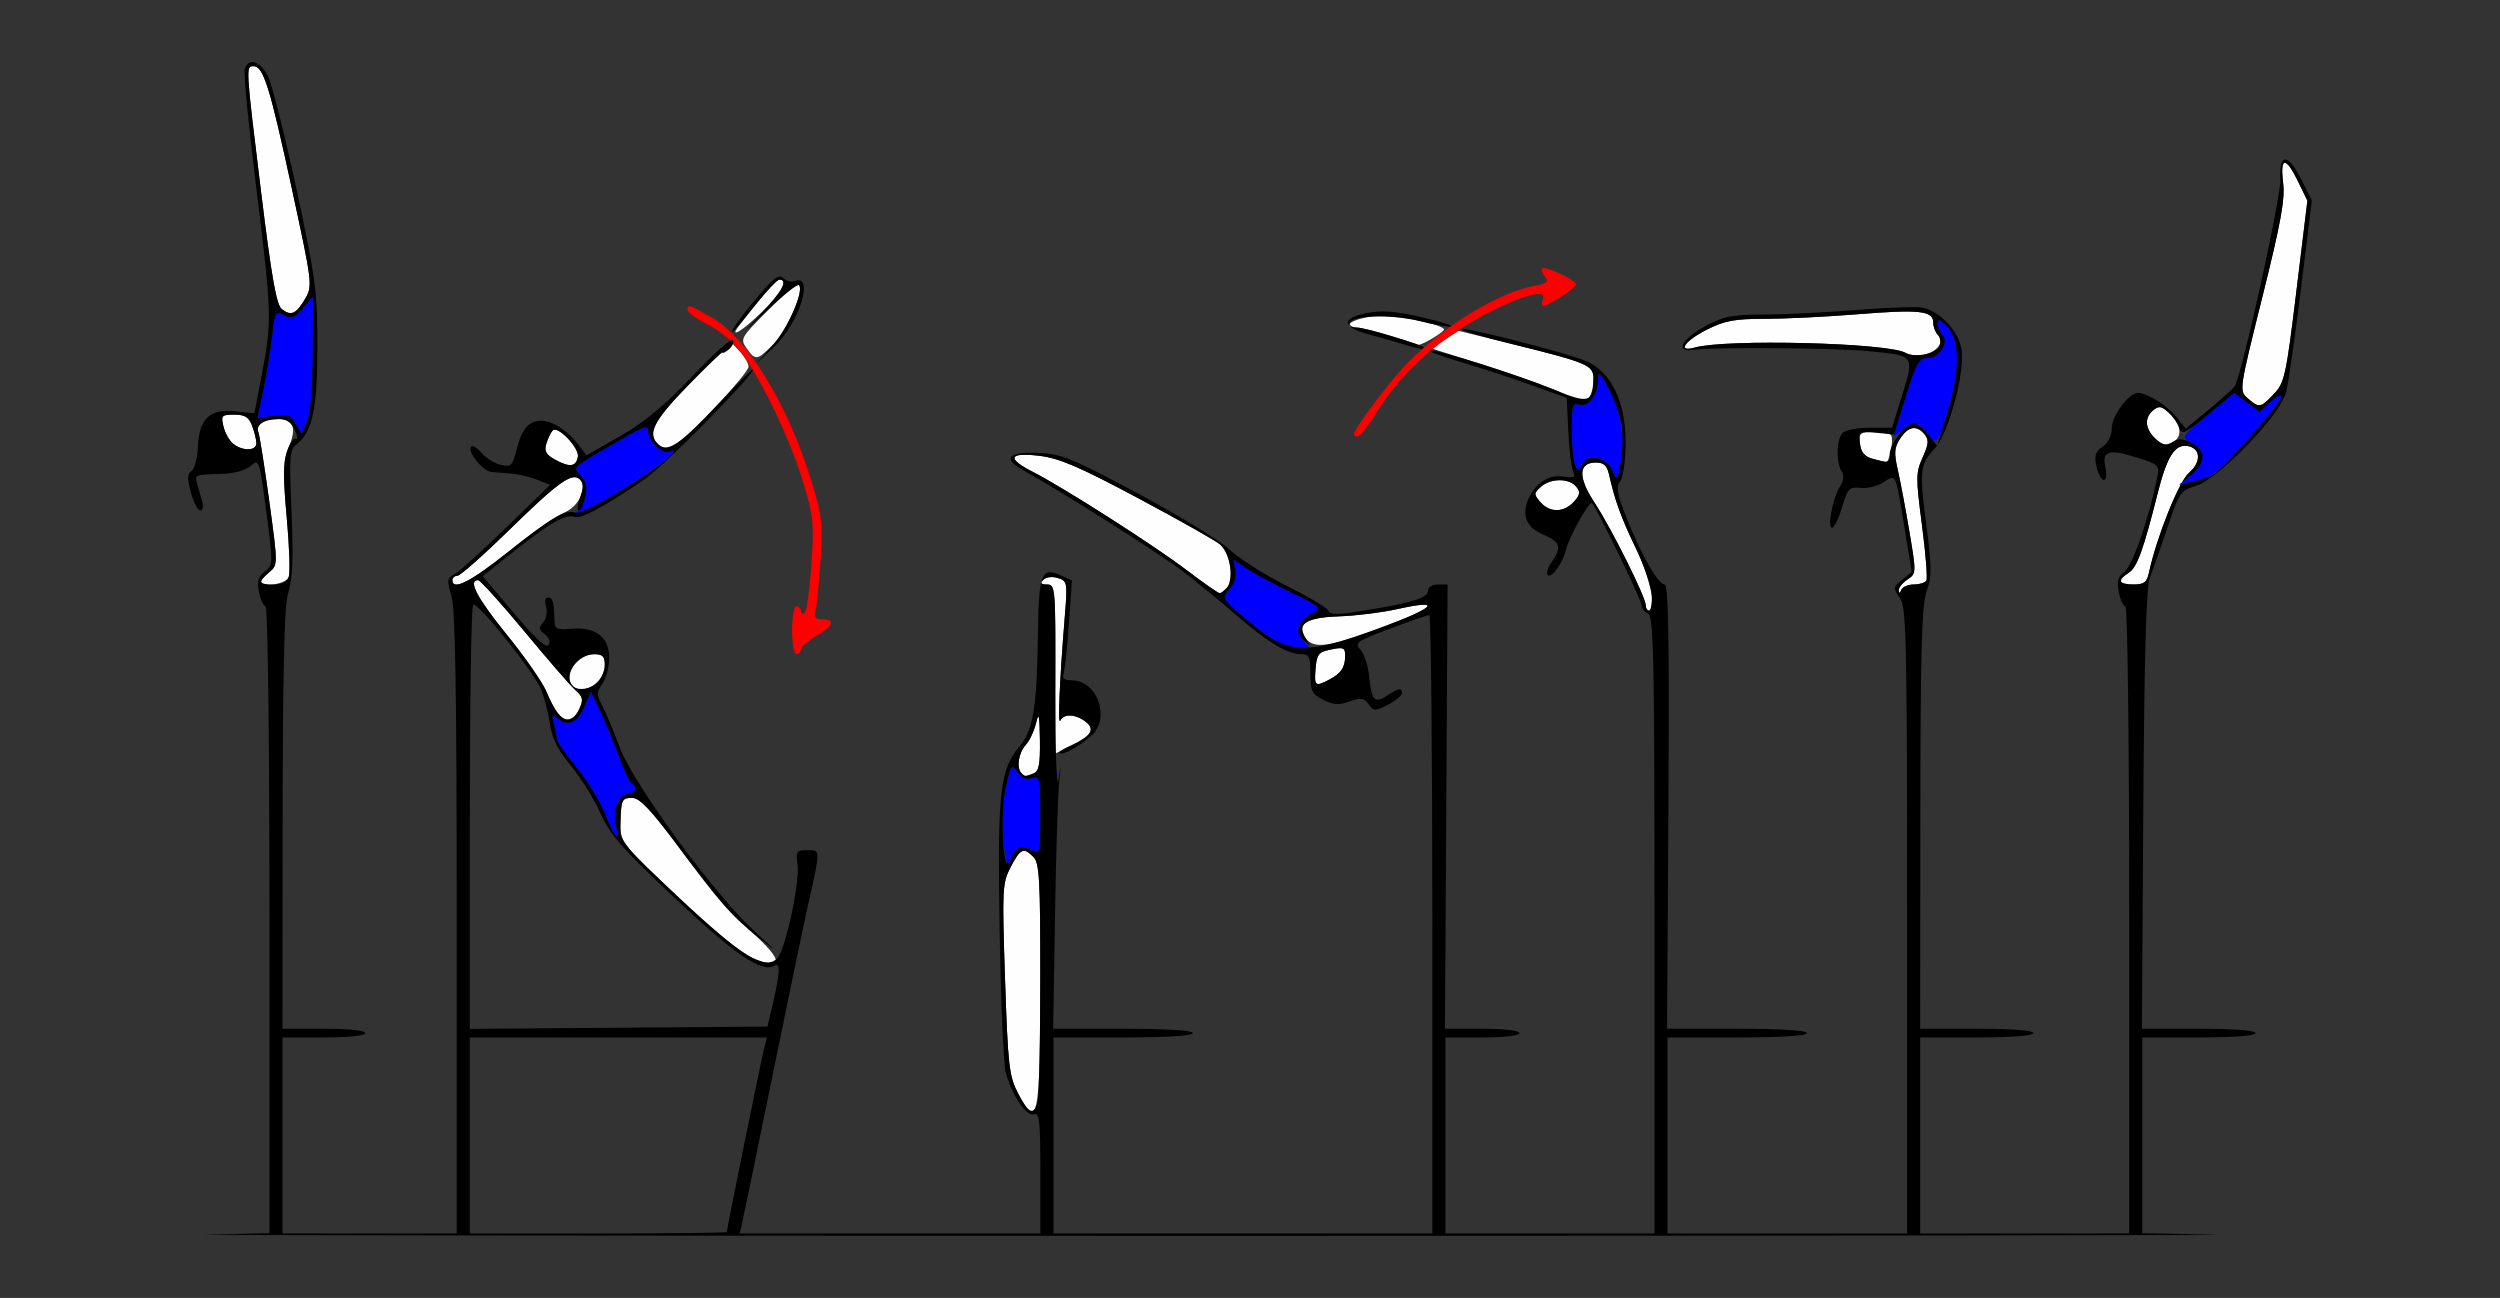 <?xml version="1.0" encoding="UTF-8" standalone="no"?>
<!-- Created with Inkscape (http://www.inkscape.org/) -->

<svg
   xmlns:dc="http://purl.org/dc/elements/1.1/"
   xmlns:cc="http://creativecommons.org/ns#"
   xmlns:rdf="http://www.w3.org/1999/02/22-rdf-syntax-ns#"
   xmlns:svg="http://www.w3.org/2000/svg"
   xmlns="http://www.w3.org/2000/svg"
   xmlns:sodipodi="http://sodipodi.sourceforge.net/DTD/sodipodi-0.dtd"
   xmlns:inkscape="http://www.inkscape.org/namespaces/inkscape"
   version="1.1"
   width="574"
   height="298"
   id="svg2"
   inkscape:version="0.91 r13725"
   sodipodi:docname="ub540701.svg">
  <rect width="100%" height="100%" fill="#333333" stroke="none"/>
  <sodipodi:namedview
     pagecolor="#ffffff"
     bordercolor="#666666"
     borderopacity="1"
     objecttolerance="10"
     gridtolerance="10"
     guidetolerance="10"
     inkscape:pageopacity="0"
     inkscape:pageshadow="2"
     inkscape:window-width="1599"
     inkscape:window-height="798"
     id="namedview11"
     showgrid="false"
     inkscape:zoom="0.53135889"
     inkscape:cx="36.698361"
     inkscape:cy="149"
     inkscape:window-x="0"
     inkscape:window-y="0"
     inkscape:window-maximized="0"
     inkscape:current-layer="svg2" />
  <defs
     id="defs6" />
  <g
     id="g2987"
     transform="translate(-8.134,3.2)">
    <path
       d="m 241.83,247.75 c -2.001,-3.847 -2.28,-6.322 -2.94,-26.124 -0.692,-20.778 -0.628,-22.068 1.291,-25.75 2.238,-4.294 2.946,-4.605 5.247,-2.304 1.349,1.349 1.569,5.272 1.558,27.75 -0.017,32.478 -0.561,35.264 -5.157,26.429 z m -61.662,-31.275 c -1.833,-0.796 -9.258,-7.038 -16.5,-13.872 -12.557,-11.848 -13.164,-12.603 -13.089,-16.264 0.123,-5.983 0.275,-6.339 2.701,-6.339 1.756,0 4.436,2.891 11.653,12.571 5.155,6.914 12.214,15.081 15.687,18.149 7.712,6.812 7.522,9.219 -0.453,5.755 z m 62.499,-42.141 c -1.204,-1.204 -0.698,-4.641 0.951,-6.464 0.89,-0.983 1.969,-3.269 2.398,-5.079 0.623,-2.629 0.8,-1.855 0.882,3.852 0.081,5.655 -0.227,7.269 -1.479,7.75 -1.959,0.752 -1.94,0.752 -2.752,-0.06 z m 7.737,-23.891 c 0.092,-18.642 0.016,-19.442 -1.854,-19.442 -1.417,-2e-5 -1.65,-0.3 -0.851,-1.099 0.624,-0.624 2.069,-0.792 3.34,-0.388 2.155,0.684 2.215,1.021 1.573,8.849 -1.176,14.352 -1.646,25.174 -1.037,23.888 0.776,-1.639 3.459,-1.539 5.775,0.215 2.311,1.751 1.547,3.036 -3.264,5.491 l -3.779,1.928 0.097,-19.442 z M 136.227,160.75 c -0.56,-0.688 -1.739,-2.99 -2.62,-5.116 -0.881,-2.126 -4.978,-8.021 -9.104,-13.099 C 117.675,134.132 115.498,130 117.899,130 c 0.494,0 5.276,5.287 10.627,11.75 5.351,6.463 10.637,12.551 11.748,13.529 1.703,1.5 1.843,2.167 0.894,4.25 -1.222,2.682 -3.328,3.202 -4.942,1.221 z m 3.44,-6.417 C 137.289,151.956 140.604,147 144.571,147 c 1.905,0 2.429,0.524 2.429,2.429 0,3.967 -4.956,7.282 -7.333,4.905 z m 170.523,-4.048 c 0.276,-3.297 0.676,-3.789 3.56,-4.374 2.856,-0.579 3.248,-0.402 3.235,1.465 -0.019,2.686 -0.917,4.026 -3.669,5.474 -3.226,1.698 -3.466,1.501 -3.126,-2.565 z m -2.259,-6.869 c -2.573,-3.1 0.075,-4.864 7.669,-5.109 3.795,-0.123 9.826,-0.874 13.401,-1.67 10.402,-2.316 8.873,-0.431 -3.357,4.138 -12.245,4.575 -15.682,5.088 -17.712,2.641 z M 386,135.785 c 0,-1.869 -7.87,-17.652 -11.72,-23.505 C 370.387,106.363 370.484,103 374.548,103 c 1.819,0 2.564,0.678 3.022,2.75 1.294,5.844 2.812,10.014 6.208,17.048 3.226,6.683 4.799,14.204 2.971,14.202 -0.412,-3.3e-4 -0.75,-0.547 -0.75,-1.215 z M 280.5,127.64 c -7.429,-5.649 -28.231,-18.932 -35.283,-22.53 -6.058,-3.091 -5.472,-4.49 1.533,-3.658 4.594,0.546 9.166,2.506 22.75,9.755 9.35,4.99 17.779,9.746 18.73,10.57 3.277,2.835 3.2,11.302 -0.103,11.204 -0.345,-0.01 -3.778,-2.414 -7.628,-5.341 z m 163.579,4.732 c -0.043,-0.62 0.854,-1.748 1.994,-2.505 2.047,-1.359 2.053,-1.497 0.482,-10.872 -0.875,-5.222 -2.08,-11.641 -2.677,-14.262 -0.908,-3.987 -0.82,-5.173 0.541,-7.25 1.858,-2.836 3.771,-3.164 5.6,-0.96 1.029,1.24 0.947,2.225 -0.439,5.3 -1.583,3.51 -1.594,4.613 -0.154,15.592 0.852,6.498 1.303,12.213 1.003,12.7 -0.301,0.487 -1.608,0.885 -2.904,0.885 -1.297,0 -2.585,0.562 -2.862,1.25 -0.317,0.786 -0.534,0.832 -0.583,0.122 z M 68,130.41 c 0,-0.324 0.889,-1.337 1.976,-2.25 1.968,-1.653 1.968,-1.72 -0.003,-16.16 -1.088,-7.975 -2.217,-15.139 -2.51,-15.92 -0.669,-1.786 1.253,-3.045 4.679,-3.065 3.436,-0.02 4.142,2.057 2.244,6.6 -1.309,3.134 -1.371,5.43 -0.428,15.862 0.606,6.709 0.816,12.946 0.465,13.86 C 73.833,130.878 68,131.852 68,130.41 Z M 112,130 c 0,-0.55 0.517,-1 1.149,-1 0.632,0 5.92,-4.669 11.75,-10.376 11.305,-11.066 14.646,-13.478 16.335,-11.789 1.893,1.893 -0.124,6.222 -3.57,7.662 -1.796,0.75 -7.517,4.762 -12.714,8.916 C 116.25,130.364 112,132.526 112,130 Z m 383,0.241 c 0,-0.418 0.862,-1.298 1.916,-1.956 1.874,-1.17 3.361,-5.273 6.641,-18.325 2.071,-8.24 3.91,-11.177 6.745,-10.771 3.14,0.449 3.349,3.693 0.399,6.195 -2.284,1.936 -7.451,14.841 -9.156,22.867 -0.479,2.254 -1.121,2.75 -3.565,2.75 C 496.341,131 495,130.658 495,130.241 Z M 361.803,112.082 c -1.526,-1.782 -1.518,-2.03 0.106,-3.5 2.218,-2.007 6.466,-2.041 8.107,-0.064 1.032,1.243 0.935,1.879 -0.533,3.5 -2.271,2.51 -5.563,2.537 -7.681,0.064 z m -226.102,-9.682 c -2.204,-1.193 -2.659,-1.981 -2.138,-3.708 0.364,-1.206 1.026,-2.585 1.472,-3.065 1.134,-1.222 6.172,4.06 5.784,6.063 -0.443,2.283 -1.85,2.478 -5.118,0.709 z M 438,102.111 c -1.753,-0.484 -2.595,-1.499 -2.816,-3.4 C 434.893,96.218 435.15,96 438.375,96 c 1.929,0 3.718,0.34 3.974,0.756 0.626,1.013 -0.414,6.271 -1.216,6.145 C 440.785,102.846 439.375,102.49 438,102.111 Z M 61.746,98.75 c -0.9,-0.688 -1.935,-2.487 -2.3,-4 -0.616,-2.556 -0.442,-2.75 2.47,-2.75 2.443,0 3.348,0.565 4.108,2.565 0.536,1.411 0.975,3.211 0.975,4 0,1.767 -3.043,1.874 -5.254,0.185 z M 159.2,98.8 c -2.531,-2.531 -0.959,-5.473 7.734,-14.474 l 8.86,-9.174 2.103,2.238 C 179.054,78.622 180,80.241 180,80.989 c 0,1.494 -13.301,15.783 -16.5,17.726 -2.534,1.539 -2.841,1.545 -4.3,0.085 z M 502.655,97.171 C 500.598,94.898 500.541,92.626 502.5,91 c 1.199,-0.995 1.812,-0.986 3.055,0.045 2.727,2.263 3.707,4.934 2.392,6.519 -1.605,1.933 -3.301,1.808 -5.292,-0.393 z M 524.213,88.25 c -2,-1.743 -1.987,-1.837 3.354,-23.25 4.249,-17.035 5.239,-22.486 4.769,-26.25 -0.746,-5.975 0.611,-6.098 3.422,-0.311 l 2.156,4.439 -2.533,20.811 c -2.354,19.344 -2.717,21.005 -5.144,23.561 -3.075,3.238 -3.394,3.291 -6.024,1 z M 366.5,86.921 c -2.2,-1.054 -9.8,-3.768 -16.888,-6.031 l -12.888,-4.114 3.167,-2.005 3.167,-2.005 12.721,3.144 C 372.397,80.019 374,80.69 374,83.54 c 0,3.191 -1.001,5.476 -2.357,5.38 C 371.014,88.875 368.7,87.976 366.5,86.921 Z M 179.549,76.767 c -1.508,-2.153 -1.332,-2.466 4.906,-8.704 3.559,-3.559 6.763,-6.178 7.12,-5.821 1.236,1.236 -2.614,10.202 -5.784,13.473 -3.773,3.892 -4.201,3.965 -6.242,1.051 z m 266.064,1.037 C 441.493,75.498 404.431,74.575 397.25,76.599 c -4.146,1.169 -2.365,-1.507 2.717,-4.082 C 404.1,70.423 406.342,70 413.322,70 c 4.613,0 14.189,-0.471 21.279,-1.047 C 448.802,67.8 452,68.143 452,70.819 c 0,0.98 0.465,2.246 1.033,2.814 2.731,2.731 -3.617,6.299 -7.42,4.171 z M 327.5,73.961 c -3.3,-1.062 -6.787,-1.938 -7.75,-1.946 -3.76,-0.032 -1.488,-1.863 3.093,-2.493 4.323,-0.595 15.258,1.246 16.847,2.835 0.422,0.422 -5.029,3.744 -5.89,3.59 C 333.635,75.917 330.8,75.023 327.5,73.961 Z M 177.699,71.75 c 4.513,-5.978 8.695,-10.75 9.422,-10.75 2.097,0 0.536,2.913 -3.905,7.288 -4.388,4.322 -7.766,6.442 -5.517,3.462 z M 72.821,67.763 C 71.602,66.8 70.481,60.453 68.093,41 64.53,11.965 64.532,12 66.339,12 c 2.27,0 3.739,4.682 8.768,27.941 4.745,21.941 4.814,22.508 3.113,25.42 -2.079,3.56 -3.267,4.089 -5.4,2.402 z"
       id="path2997"
       style="fill:#fefefe"
       inkscape:connector-curvature="0" />
    <path
       d="m 190,141.5 c 0,-3.025 0.45,-5.5 1,-5.5 0.55,0 1,0.477 1,1.059 0,0.582 0.388,0.819 0.862,0.526 0.474,-0.293 1.179,-5.262 1.566,-11.042 0.647,-9.662 0.489,-11.213 -1.961,-19.245 -2.931,-9.608 -8.998,-22.388 -13.842,-29.157 -1.853,-2.589 -5.048,-5.336 -7.872,-6.767 C 168.139,70.05 166,68.524 166,67.983 c 0,-1.361 0.155,-1.315 5.43,1.633 8.199,4.582 17.672,20.091 23.058,37.751 2.428,7.959 2.622,9.735 2.021,18.469 -0.365,5.315 -0.885,10.451 -1.154,11.414 -0.353,1.26 0.089,1.75 1.578,1.75 3.079,0 2.508,1.543 -1.433,3.868 -1.925,1.136 -3.5,2.53 -3.5,3.099 0,0.569 -0.45,1.034 -1,1.034 -0.55,0 -1,-2.475 -1,-5.5 z M 319,96.571 c 0,-1.38 8.607,-12.801 12.684,-16.83 8.674,-8.573 20.616,-15.785 28.592,-17.27 3.1,-0.577 3.567,-0.955 2.607,-2.111 -0.643,-0.774 -0.935,-1.641 -0.65,-1.927 C 362.897,57.77 370,61.127 370,62.104 370,62.897 363.737,67 362.525,67 362.119,67 362.059,66.289 362.392,65.421 363.251,63.182 358.215,64.386 350.5,68.264 339.318,73.885 329.917,82.154 324.365,91.25 322.435,94.412 320.438,97 319.928,97 319.417,97 319,96.807 319,96.571 Z"
       id="path2993"
       style="fill:#fe0000"
       inkscape:connector-curvature="0" />
    <path
       d="m 238.518,189.885 c -0.467,-4.274 -0.276,-8.607 0.538,-12.246 1.183,-5.284 1.348,-5.506 2.687,-3.595 0.951,1.357 2.066,1.834 3.342,1.429 1.791,-0.568 1.915,-0.018 1.915,8.495 0,8.824 -0.062,9.069 -2.021,8.021 -2.383,-1.275 -3.816,-0.588 -4.929,2.363 -0.611,1.62 -0.987,0.523 -1.532,-4.467 z m -91.437,-6.185 c -1.183,-2.915 -4.16,-7.749 -6.616,-10.743 -2.456,-2.994 -4.471,-5.897 -4.479,-6.451 -0.008,-0.554 -0.311,-2.132 -0.673,-3.507 -0.59,-2.237 -0.485,-2.357 1.001,-1.138 2.286,1.875 4.517,0.769 6.114,-3.029 l 1.345,-3.198 1.949,3.933 c 1.072,2.163 2.982,6.755 4.243,10.204 1.262,3.449 2.685,6.513 3.164,6.809 1.39,0.859 1.006,2.42 -0.595,2.42 -2.172,0 -3.759,3.706 -3.022,7.059 0.992,4.518 -0.052,3.506 -2.431,-2.358 z M 250.272,176 c 0,-2.475 0.195,-3.487 0.433,-2.25 0.238,1.238 0.238,3.263 0,4.5 -0.238,1.238 -0.433,0.225 -0.433,-2.25 z m 51.129,-31.792 c -1.705,-0.939 -5.284,-3.595 -7.955,-5.902 -4.764,-4.114 -4.821,-4.233 -3.028,-6.215 1.107,-1.224 1.648,-2.964 1.371,-4.413 l -0.457,-2.392 3.147,2.107 c 1.731,1.159 6.365,3.649 10.298,5.533 6.49,3.109 6.955,3.525 5.035,4.5 -3.635,1.846 -4.481,4.177 -2.365,6.516 1.832,2.024 1.823,2.058 -0.542,2.017 -1.323,-0.023 -3.8,-0.811 -5.504,-1.75 z M 140.671,114.225 c 2.199,-1.399 2.701,-6.157 0.864,-8.187 -1.931,-2.134 -2.702,-1.437 9.216,-8.335 5.35,-3.097 6.25,-3.358 6.25,-1.815 0,2.366 3.527,5.522 5.091,4.556 0.781,-0.483 0.959,-0.335 0.497,0.414 -1.33,2.151 -20.023,14.088 -22.088,14.104 -0.55,0.004 -0.473,-0.327 0.171,-0.737 z m 370.692,-8.476 c 3.339,-2.73 3.256,-5.632 -0.213,-7.361 -2.287,-1.14 -2.214,-1.261 3.805,-6.271 l 6.138,-5.108 2.945,2.178 2.945,2.178 2.508,-2.356 c 5.167,-4.854 2.25,0.272 -4.537,7.975 -7.394,8.391 -8.588,9.316 -13.454,10.423 l -3,0.683 2.863,-2.34 z m -133.105,-1.082 c -1.385,-3.04 -5.906,-3.747 -6.929,-1.083 -1.159,3.021 -2.298,-0.82 -2.314,-7.802 -0.013,-5.827 0.203,-6.635 1.629,-6.088 2.054,0.788 4.339,-2.138 4.401,-5.635 0.039,-2.232 0.352,-1.983 2.441,1.941 2.924,5.491 3.84,11.061 2.784,16.917 -0.796,4.411 -0.799,4.413 -2.012,1.75 z m 72.445,-8.266 c -2.139,-2.858 -3.372,-2.991 -6.044,-0.651 -1.562,1.368 -1.885,1.423 -1.481,0.25 0.285,-0.825 1.589,-4.987 2.899,-9.25 2.042,-6.645 2.701,-7.75 4.617,-7.75 2.711,0 5.051,-3.655 3.398,-5.307 C 453.492,73.092 453,71.945 453,71.145 c 0,-1.173 0.373,-1.117 1.927,0.289 3.127,2.83 3.492,8.48 1.109,17.168 -2.819,10.276 -3.134,10.736 -5.332,7.799 z M 76.074,94.132 C 74.991,92.114 74.245,91.838 71.045,92.267 l -3.758,0.504 1.362,-6.636 c 0.749,-3.65 1.646,-9.206 1.992,-12.348 0.593,-5.377 0.751,-5.648 2.68,-4.615 1.723,0.922 2.42,0.668 4.364,-1.593 L 80,64.888 79.955,77.694 C 79.926,85.787 79.438,91.604 78.628,93.5 l -1.282,3 -1.271,-2.368 z"
       id="path2991"
       style="fill:#0000fe"
       inkscape:connector-curvature="0" />
    <path
       d="M 55.75,280.252 70,279.945 70,207.973 C 70,167.512 69.617,136 69.125,136 c -0.481,0 -1.166,-1.453 -1.521,-3.23 -0.505,-2.523 -0.216,-3.562 1.319,-4.75 1.923,-1.488 1.931,-1.781 0.346,-13.766 -1.577,-11.925 -1.67,-12.201 -3.519,-10.528 -1.154,1.045 -3.733,1.776 -6.575,1.866 -6.457,0.203 -6.378,0.17 -5.743,2.408 0.312,1.1 0.823,2.9 1.135,4 0.312,1.1 0.104,2 -0.461,2 -0.566,0 -1.531,-1.864 -2.145,-4.143 -0.868,-3.223 -0.836,-4.316 0.141,-4.92 0.691,-0.427 1.345,-2.852 1.451,-5.389 0.277,-6.575 2.623,-8.881 8.466,-8.319 l 4.524,0.435 1.743,-9.081 C 70.605,70.502 70.543,68.573 66.897,39.287 65.17,25.42 64.023,13.383 64.347,12.537 65.327,9.985 67.846,10.802 69.631,14.25 c 0.925,1.788 3.86,13.375 6.522,25.75 4.462,20.741 4.84,23.577 4.843,36.282 0.004,14.388 -1.136,19.759 -4.779,22.519 -1.487,1.126 -1.659,2.737 -1.283,12 0.613,15.098 0.509,18.166 -0.763,22.699 -0.758,2.698 -1.131,19.539 -1.147,51.75 L 73,233 l 9.5,0 c 5.667,0 9.5,0.404 9.5,1 0,0.596 -3.833,1 -9.5,1 l -9.5,0 0,22.5 0,22.5 20,0 20,0 0,-71.134 c 0,-52.709 -0.313,-72.179 -1.208,-75.167 -1.098,-3.665 -1.029,-4.132 0.75,-5.116 1.077,-0.596 6.448,-5.443 11.934,-10.772 l 9.976,-9.689 -2.976,-1.174 c -1.637,-0.646 -4.213,-1.269 -5.726,-1.386 -1.512,-0.117 -3.64,-0.291 -4.727,-0.387 -2.061,-0.182 -5.747,-4.784 -4.684,-5.848 0.336,-0.336 1.409,0.334 2.385,1.489 0.976,1.154 2.951,2.376 4.388,2.716 2.419,0.571 2.697,0.28 3.756,-3.926 1.408,-5.593 3.982,-7.324 8.255,-5.554 1.618,0.67 4.01,2.583 5.315,4.25 l 2.373,3.032 7.729,-4.417 c 5.575,-3.186 10.177,-7.002 16.516,-13.697 4.833,-5.104 9.043,-8.868 9.355,-8.363 0.312,0.505 -0.103,1.473 -0.922,2.153 C 174.67,77.689 174,78.02 174,77.745 c 0,-0.275 -3.6,3.188 -8,7.696 -8.01,8.207 -9.431,11.127 -6.567,13.504 2.131,1.768 4.898,-0.158 13.84,-9.631 C 177.523,84.811 181,81.357 181,81.638 c 0,1.515 -20.297,22.074 -24.875,25.196 -8.876,6.054 -14.552,9.153 -15.884,8.674 -2.144,-0.771 -5.446,1.043 -13.511,7.42 l -7.77,6.144 7.175,8.521 c 4.884,5.8 7.422,8.122 7.948,7.271 0.456,-0.737 0.1,-1.741 -0.868,-2.449 -1.361,-0.995 -1.42,-1.465 -0.345,-2.76 0.725,-0.874 1.009,-2.462 0.645,-3.608 C 133.137,134.857 133.312,134 133.933,134 c 1.112,0 1.356,0.821 1.488,4.992 0.072,2.265 0.426,2.463 3.881,2.169 5.572,-0.474 8.698,1.912 8.698,6.639 0,2.065 -0.692,4.743 -1.539,5.951 -1.373,1.961 -1.377,2.51 -0.037,5.101 0.826,1.597 2.653,5.962 4.06,9.7 3.148,8.364 21.78,33.747 30.88,42.069 5.4,4.938 5.516,5.115 0.969,1.471 -6.353,-5.092 -8.7,-7.758 -18.796,-21.363 C 157.458,182.541 155.031,180 153.286,180 c -2.434,0 -2.584,0.353 -2.707,6.358 -0.076,3.694 0.499,4.401 13.511,16.62 14.26,13.391 19.652,16.709 22.508,13.852 1.859,-1.859 5.237,-17.589 4.645,-21.627 C 190.812,192.267 191,192 193.5,192 c 3.086,0 3.084,-0.435 0.066,13 -0.926,4.125 -4.576,21.675 -8.11,39 -3.534,17.325 -6.666,32.513 -6.96,33.75 l -0.534,2.25 34.519,0 34.519,0 0,-13.969 c 0,-11.832 -0.223,-13.883 -1.459,-13.409 -1.714,0.658 -5.096,-4.353 -6.494,-9.623 -0.511,-1.925 -1.141,-16.658 -1.4,-32.741 -0.512,-31.82 0.025,-36.703 4.638,-42.186 3.071,-3.65 3.935,-8.928 4.146,-25.321 0.182,-14.201 0.806,-15.878 5.169,-13.89 l 2.653,1.209 -0.717,10.12 c -0.395,5.566 -0.95,10.725 -1.233,11.464 -0.345,0.899 0.291,1.344 1.917,1.344 5.864,0 8.957,8.67 4.531,12.701 -2.664,2.426 -6.737,4.646 -7.368,4.015 -0.246,-0.246 0.903,-1.005 2.552,-1.689 4.589,-1.901 5.768,-3.782 3.464,-5.526 -2.36,-1.786 -5.042,-1.902 -5.823,-0.251 -0.609,1.286 -0.139,-9.537 1.037,-23.888 0.641,-7.828 0.581,-8.165 -1.573,-8.849 -1.271,-0.403 -2.716,-0.235 -3.34,0.388 -0.799,0.799 -0.567,1.099 0.851,1.099 1.882,-1.5e-4 1.949,0.865 1.912,24.75 -0.021,13.613 0.276,22.725 0.66,20.25 0.659,-4.248 0.669,-4.22 0.182,0.5 -0.284,2.75 -0.708,16.587 -0.942,30.75 l -0.426,25.75 16.032,0 C 275.989,233 282,233.375 282,234 c 0,0.625 -6,1 -16,1 l -16,0 0,22.5 0,22.5 43.5,0 43.5,0 0,-71 c 0,-39.05 -0.315,-71 -0.7,-71 -0.385,0 -4.447,1.414 -9.026,3.143 -7.717,2.913 -8.213,3.267 -6.781,4.85 0.85,0.939 1.731,3.568 1.957,5.841 0.576,5.792 1.264,6.583 4.107,4.721 2.758,-1.807 3.443,-1.922 3.443,-0.58 0,0.536 -1.43,1.714 -3.178,2.617 -2.971,1.536 -3.26,1.531 -4.446,-0.091 -1.067,-1.459 -1.767,-1.56 -4.412,-0.638 -2.482,0.865 -3.757,0.779 -6.054,-0.409 C 309.354,156.132 309,155.404 309,151.474 309,147.631 308.711,147 306.95,147 c -3.22,0 -7.908,-2.807 -14.95,-8.951 -3.575,-3.119 -9.2,-7.721 -12.5,-10.225 -5.386,-4.087 -28.315,-18.592 -36.478,-23.075 -4.844,-2.66 -3.365,-4.299 3.584,-3.972 5.266,0.248 7.703,1.246 22.893,9.379 9.35,5.006 18.8,10.8 21,12.875 2.2,2.076 8.119,5.825 13.154,8.333 5.035,2.507 9.328,5.083 9.542,5.723 0.294,0.882 2.19,0.872 7.846,-0.043 C 332.329,135.217 336,134.092 336,132.461 c 0,-0.849 0.943,-1.462 2.25,-1.462 l 2.25,-4.4e-4 -0.301,51 -0.301,51 8.551,0 c 5.034,0 8.551,0.411 8.551,1 0,0.588 -3.5,1 -8.5,1 l -8.5,0 0,22.5 0,22.5 24,0 24,0 0,-70.893 c 0,-62.094 -0.186,-70.964 -1.5,-71.469 -0.825,-0.317 -1.5,-1.202 -1.5,-1.967 0,-1.191 -10.233,-22.237 -11.36,-23.364 -0.59,-0.59 -5.263,7.802 -5.955,10.693 -0.761,3.182 -3.311,6.707 -4.205,5.813 -0.376,-0.376 0.037,-1.713 0.918,-2.971 2.359,-3.369 1.988,-4.654 -1.802,-6.237 -3.827,-1.599 -5.084,-4.197 -3.737,-7.723 1.514,-3.96 4.695,-6.174 8.144,-5.668 2.543,0.373 2.951,0.175 2.332,-1.131 -0.413,-0.871 -0.916,-5.04 -1.117,-9.265 l -0.366,-7.682 -8.176,-2.935 c -4.497,-1.614 -11.671,-3.963 -15.942,-5.218 -4.271,-1.256 -7.576,-2.473 -7.345,-2.705 0.63,-0.63 20.048,5.48 28.467,8.958 7.997,3.304 9.097,3.019 9.129,-2.365 0.019,-3.233 -1.152,-3.745 -18.269,-7.976 -7.031,-1.738 -12.598,-3.346 -12.371,-3.573 0.626,-0.626 24.614,5.488 28.983,7.388 5.805,2.524 9.146,9.545 9.045,19.009 -0.043,4.062 -0.606,7.856 -1.286,8.676 -0.966,1.164 -0.666,2.83 1.491,8.281 3.384,8.553 7.259,15.324 8.767,15.323 0.862,-3.3e-4 1.079,12.93 0.854,51 L 390.898,233 l 16.051,0 C 416.983,233 423,233.375 423,234 c 0,0.625 -6,1 -16,1 l -16,0 0,22.5 0,22.5 27.5,0 27.5,0 0,-71.777 c 0,-65.365 -0.149,-71.99 -1.666,-74.156 -1.586,-2.264 -1.56,-2.465 0.532,-4.159 l 2.198,-1.78 -1.601,-9.814 c -2.148,-13.165 -1.939,-12.704 -4.89,-10.77 -1.355,0.888 -3.725,1.466 -5.268,1.285 -2.567,-0.301 -2.926,0.074 -4.232,4.421 -0.784,2.612 -1.817,4.75 -2.295,4.75 -1.16,0 0.183,-6.976 1.83,-9.51 0.866,-1.332 0.989,-2.513 0.364,-3.5 -1.333,-2.108 -1.197,-7.366 0.227,-8.79 0.66,-0.66 3.482,-1.2 6.27,-1.2 l 5.07,0 2.362,-7.609 c 2.808,-9.046 2.88,-8.955 -7.854,-9.976 -7.847,-0.747 -35.684,-0.949 -40.048,-0.291 -4.316,0.65 -2.888,-2.403 2.5,-5.346 4.334,-2.367 6.146,-2.734 13.605,-2.754 4.733,-0.013 14.406,-0.494 21.496,-1.07 7.09,-0.576 13.871,-0.801 15.068,-0.5 4.085,1.025 8.125,5.366 8.819,9.476 0.873,5.17 -2.92,19.355 -6.091,22.777 -3.467,3.741 -3.623,5.114 -1.994,17.533 1.288,9.825 1.301,11.919 0.089,15.321 -1.129,3.168 -1.412,13.396 -1.448,52.191 L 449,233 l 13,0 c 8,0 13,0.385 13,1 0,0.615 -5,1 -13,1 l -13,0 0,22.5 0,22.5 24,0 24,0 0,-72 c 0,-40.476 -0.383,-72 -0.875,-72 -0.481,0 -1.166,-1.453 -1.521,-3.23 -0.509,-2.545 -0.22,-3.552 1.364,-4.75 1.81,-1.368 5.616,-12.366 7.448,-21.52 0.578,-2.886 0.403,-3.062 -4.608,-4.642 -6.514,-2.053 -8.119,-1.553 -7.28,2.268 0.367,1.67 0.212,2.873 -0.369,2.873 -0.55,0 -1.305,-1.389 -1.678,-3.087 -0.543,-2.47 -0.259,-3.381 1.421,-4.557 C 492.182,98.459 493,96.797 493,95.089 493,92.278 496.916,87 499.002,87 c 2.1,0 6.835,2.977 8.89,5.59 l 2.068,2.63 5.27,-4.346 c 2.898,-2.39 5.586,-4.794 5.972,-5.341 1.568,-2.222 10.656,-43.341 10.484,-47.431 -0.259,-6.138 1.699,-6.25 4.729,-0.271 l 2.515,4.964 -2.495,20.353 C 535.062,74.341 533.508,85.075 532.98,87 c -1.411,5.15 -15.347,19.654 -20.422,21.256 -3.804,1.201 -4.042,1.541 -6.802,9.744 -1.573,4.675 -3.386,9.85 -4.03,11.5 -0.822,2.107 -1.266,17.951 -1.492,53.25 l -0.321,50.25 13.043,0 c 8.029,0 13.043,0.384 13.043,1 0,0.615 -5,1 -13,1 l -13,0 0,22.476 0,22.476 16.75,0.3 c 9.213,0.165 -93.95,0.302 -229.25,0.304 -135.3,0.002 -239.588,-0.134 -231.75,-0.303 z M 175,279.679 c 0,-0.639 7.85,-39.252 8.524,-41.929 l 0.693,-2.75 -34.108,0 -34.108,0 0,22.5 0,22.5 29.5,0 c 16.225,0 29.5,-0.144 29.5,-0.321 z M 246.37,249.75 c 0.332,-1.238 0.609,-14.03 0.617,-28.429 0.012,-22.478 -0.209,-26.401 -1.558,-27.75 -2.301,-2.301 -3.008,-1.99 -5.247,2.304 -1.919,3.682 -1.984,4.972 -1.291,25.75 0.66,19.802 0.938,22.277 2.94,26.124 2.485,4.777 3.657,5.293 4.54,2 z M 185.632,227 c 1.578,-6.764 1.682,-9.312 0.348,-8.488 -2.835,1.752 -8.985,-2.4 -22.805,-15.397 -12.193,-11.467 -14.905,-14.562 -17.188,-19.615 -1.491,-3.3 -4.558,-8.224 -6.817,-10.942 -2.952,-3.553 -4.29,-6.224 -4.762,-9.5 -0.361,-2.507 -1.27,-6.063 -2.021,-7.903 -1.671,-4.094 -14.541,-20.178 -15.615,-19.515 C 116.348,135.903 116,157.922 116,184.572 l 0,48.454 34.175,-0.263 34.175,-0.263 1.283,-5.5 z m 56.277,-35.444 c 0.577,-0.357 1.959,-0.162 3.07,0.433 1.959,1.048 2.021,0.803 2.021,-8.021 0,-8.513 -0.124,-9.063 -1.915,-8.495 -1.276,0.405 -2.391,-0.072 -3.342,-1.429 -1.339,-1.911 -1.504,-1.689 -2.687,3.595 -1.397,6.243 -0.534,20.764 0.994,16.713 0.445,-1.181 1.282,-2.44 1.859,-2.796 z m -92.396,-5.497 C 148.776,182.706 150.363,179 152.535,179 c 1.601,0 1.984,-1.561 0.595,-2.42 -0.479,-0.296 -1.902,-3.36 -3.164,-6.809 -1.262,-3.449 -3.171,-8.041 -4.243,-10.204 l -1.949,-3.933 -1.345,3.198 c -1.597,3.798 -3.828,4.904 -6.114,3.029 -1.486,-1.219 -1.591,-1.099 -1.001,1.138 0.363,1.375 0.666,2.953 0.673,3.507 0.008,0.554 2.023,3.457 4.479,6.451 2.456,2.994 5.433,7.828 6.616,10.743 2.38,5.864 3.424,6.876 2.431,2.358 z m 95.905,-11.666 c 1.252,-0.481 1.56,-2.095 1.479,-7.75 -0.082,-5.707 -0.259,-6.481 -0.882,-3.852 -0.429,1.81 -1.508,4.095 -2.398,5.079 -1.649,1.822 -2.155,5.26 -0.951,6.464 0.812,0.812 0.793,0.811 2.752,0.06 z M 141.169,159.529 c 0.949,-2.083 0.808,-2.75 -0.894,-4.25 -1.111,-0.979 -6.398,-7.067 -11.748,-13.529 -5.351,-6.463 -10.133,-11.75 -10.627,-11.75 -2.401,0 -0.224,4.132 6.604,12.535 4.126,5.078 8.223,10.973 9.104,13.099 2.888,6.97 5.538,8.336 7.562,3.895 z m 4.26,-6.101 c 0.864,-0.864 1.571,-2.664 1.571,-4 C 147,147.524 146.476,147 144.571,147 c -3.967,0 -7.282,4.956 -4.905,7.333 1.178,1.178 4.145,0.713 5.762,-0.905 z m 167.887,-0.578 c 2.751,-1.448 3.65,-2.788 3.669,-5.474 0.013,-1.866 -0.379,-2.044 -3.235,-1.465 -2.885,0.585 -3.285,1.077 -3.56,4.374 -0.34,4.066 -0.1,4.263 3.126,2.565 z m 12.409,-12.158 c 12.15,-4.484 13.674,-6.371 3.275,-4.056 -3.575,0.796 -9.52,1.546 -13.211,1.667 -7.833,0.256 -9.939,1.581 -7.902,4.972 1.289,2.145 1.27,2.161 -0.508,0.456 -2.118,-2.03 -1.175,-4.473 2.433,-6.305 1.92,-0.975 1.455,-1.391 -5.035,-4.5 -3.933,-1.884 -8.567,-4.374 -10.298,-5.533 l -3.147,-2.107 0.457,2.392 c 0.277,1.449 -0.264,3.189 -1.371,4.413 -1.794,1.982 -1.736,2.101 3.028,6.215 10.472,9.045 13.611,9.277 32.28,2.387 z m 61.676,-7.144 c -0.055,-1.899 -1.685,-6.736 -3.622,-10.751 -3.395,-7.034 -4.914,-11.205 -6.208,-17.048 -0.459,-2.072 -1.204,-2.75 -3.022,-2.75 -4.064,0 -4.162,3.363 -0.269,9.28 C 378.13,118.133 386,133.916 386,135.785 c 0,0.668 0.338,1.215 0.75,1.215 0.412,3.3e-4 0.705,-1.553 0.651,-3.452 z m -97.41,-2.038 c 1.597,-1.924 0.545,-7.739 -1.76,-9.733 -0.952,-0.823 -9.38,-5.58 -18.73,-10.57 -13.584,-7.249 -18.156,-9.21 -22.75,-9.755 -7.005,-0.832 -7.592,0.567 -1.533,3.658 7.052,3.598 27.855,16.881 35.283,22.53 3.85,2.928 7.282,5.331 7.628,5.341 0.345,0.01 1.184,-0.651 1.863,-1.47 z M 447.524,131 c 1.297,0 2.604,-0.398 2.904,-0.885 0.301,-0.487 -0.15,-6.202 -1.003,-12.7 -1.44,-10.979 -1.429,-12.083 0.154,-15.592 1.386,-3.075 1.468,-4.06 0.439,-5.3 -1.829,-2.204 -3.742,-1.876 -5.6,0.96 -1.361,2.077 -1.449,3.263 -0.541,7.25 0.597,2.622 1.802,9.04 2.677,14.262 1.571,9.375 1.565,9.513 -0.482,10.872 -1.14,0.757 -2.038,1.884 -1.994,2.505 0.05,0.71 0.266,0.664 0.583,-0.122 0.277,-0.688 1.565,-1.25 2.862,-1.25 z M 74.459,129.13 c 0.326,-1.029 0.104,-7.126 -0.493,-13.551 -0.805,-8.652 -0.791,-12.577 0.054,-15.139 0.628,-1.902 1.559,-3.201 2.068,-2.886 0.51,0.315 0.401,-0.581 -0.241,-1.991 -0.82,-1.799 -1.94,-2.559 -3.758,-2.548 -3.377,0.02 -5.291,1.288 -4.626,3.065 0.292,0.781 1.422,7.945 2.51,15.92 1.97,14.441 1.97,14.507 0.003,16.16 C 67.29,130.418 67.486,131 70.933,131 c 1.986,0 3.124,-0.603 3.526,-1.87 z M 125,123.366 c 9.67,-7.733 12.994,-9.665 15.241,-8.857 1.811,0.651 20.602,-10.828 22.347,-13.652 0.462,-0.748 0.284,-0.896 -0.497,-0.414 C 160.527,101.41 157,98.254 157,95.888 c 0,-1.543 -0.9,-1.281 -6.25,1.815 -11.897,6.886 -11.142,6.207 -9.24,8.308 1.201,1.327 1.487,2.727 1.005,4.922 -0.371,1.687 -1.049,3.067 -1.507,3.067 -0.459,0 -0.326,-1.344 0.293,-2.986 0.824,-2.182 0.829,-3.284 0.021,-4.093 -1.789,-1.789 -4.915,0.438 -16.422,11.702 C 119.069,124.331 113.782,129 113.149,129 112.517,129 112,129.45 112,130 c 0,2.53 4.257,0.358 13,-6.634 z M 501.546,128.25 c 1.705,-8.026 6.872,-20.93 9.156,-22.867 2.95,-2.501 2.741,-5.746 -0.399,-6.195 -2.835,-0.405 -4.674,2.531 -6.745,10.771 -3.281,13.052 -4.768,17.154 -6.641,18.325 -2.754,1.72 -2.364,2.716 1.065,2.716 2.444,0 3.086,-0.496 3.565,-2.75 z M 369.483,112.019 c 1.467,-1.621 1.564,-2.257 0.533,-3.5 -1.641,-1.977 -5.889,-1.944 -8.107,0.064 -1.625,1.47 -1.632,1.718 -0.106,3.5 2.118,2.474 5.409,2.446 7.681,-0.064 z m 146.721,-6.168 C 518.522,104.665 532,89.278 532,87.819 c 0,-0.642 -1.129,-0.108 -2.508,1.188 l -2.508,2.356 -2.945,-2.178 -2.945,-2.178 -5.984,4.98 c -5.218,4.342 -6.059,4.743 -6.572,3.127 -0.323,-1.019 -1.468,-2.649 -2.544,-3.622 -1.6,-1.448 -2.232,-1.54 -3.474,-0.509 -2.11,1.751 -1.896,4.364 0.537,6.566 1.627,1.472 2.431,1.627 3.852,0.739 1.338,-0.835 2.406,-0.818 4.185,0.07 3.522,1.756 3.627,4.645 0.27,7.39 l -2.863,2.34 3,-0.683 c 1.65,-0.376 3.767,-1.075 4.704,-1.555 z M 380.475,94.5 c -0.326,-2.2 -1.67,-6.025 -2.988,-8.5 -2.09,-3.924 -2.402,-4.173 -2.441,-1.941 -0.062,3.497 -2.347,6.423 -4.401,5.635 -1.426,-0.547 -1.643,0.26 -1.629,6.088 0.016,6.983 1.155,10.823 2.314,7.802 1.022,-2.664 5.543,-1.957 6.929,1.083 1.213,2.663 1.216,2.661 2.012,-1.75 0.438,-2.429 0.53,-6.217 0.205,-8.417 z m -239.656,7.191 c 0.389,-2.004 -4.649,-7.285 -5.784,-6.063 -0.446,0.48 -1.108,1.859 -1.472,3.065 -0.521,1.726 -0.067,2.514 2.138,3.708 3.268,1.769 4.675,1.574 5.118,-0.709 z M 442,101.135 C 442,98.792 445.694,94 447.5,94 c 0.745,0 2.265,1.157 3.377,2.571 l 2.022,2.571 2.288,-7.321 c 2.987,-9.556 2.99,-17.088 0.009,-20.069 C 453.525,70.081 453,69.919 453,71.078 c 0,0.837 0.492,2.014 1.093,2.615 C 455.745,75.345 453.405,79 450.696,79 c -1.935,0 -2.599,1.175 -4.963,8.777 l -2.729,8.777 -4.079,-0.389 c -3.962,-0.378 -4.07,-0.308 -3.752,2.434 0.234,2.017 1.041,3.02 2.827,3.513 3.837,1.059 4,1.019 4,-0.976 z M 67,98.565 c 0,-0.789 -0.439,-2.589 -0.975,-4 C 65.264,92.565 64.359,92 61.916,92 c -2.912,0 -3.086,0.194 -2.47,2.75 0.365,1.512 1.4,3.312 2.3,4 C 63.957,100.439 67,100.332 67,98.565 Z M 79.955,77.694 80,64.888 77.686,67.579 c -1.945,2.261 -2.642,2.515 -4.364,1.593 -1.93,-1.033 -2.087,-0.761 -2.68,4.615 -0.347,3.142 -1.243,8.699 -1.992,12.348 l -1.362,6.636 3.758,-0.504 c 3.201,-0.429 3.947,-0.153 5.029,1.864 L 77.345,96.5 l 1.282,-3 c 0.81,-1.896 1.299,-7.713 1.327,-15.806 z M 530.237,87.25 c 2.427,-2.556 2.79,-4.218 5.144,-23.561 l 2.533,-20.811 -2.156,-4.439 c -2.811,-5.787 -4.169,-5.663 -3.422,0.311 0.47,3.764 -0.52,9.215 -4.769,26.25 -5.34,21.413 -5.354,21.507 -3.354,23.25 2.63,2.291 2.949,2.238 6.024,-1 z M 453.466,76.229 c 0.33,-0.86 0.135,-2.028 -0.433,-2.596 C 452.465,73.065 452,71.799 452,70.819 452,68.143 448.802,67.8 434.6,68.953 427.51,69.529 417.935,70 413.322,70 c -6.98,0 -9.222,0.423 -13.355,2.517 -5.082,2.575 -6.862,5.251 -2.717,4.082 7.181,-2.024 44.243,-1.101 48.363,1.204 2.193,1.227 7.159,0.232 7.853,-1.574 z M 78.221,65.361 C 79.922,62.449 79.852,61.882 75.108,39.941 70.078,16.682 68.609,12 66.339,12 c -1.807,0 -1.809,-0.035 1.754,29 2.387,19.453 3.508,25.8 4.728,26.763 2.133,1.686 3.321,1.158 5.4,-2.402 z M 185.234,76.474 c 3.62,-3.903 7.649,-12.924 6.351,-14.222 -0.352,-0.352 -3.664,2.26 -7.361,5.804 -5.777,5.539 -5.984,5.667 -1.473,0.913 C 187.698,63.755 189.19,61 187.066,61 c -0.514,0 -3.055,2.7 -5.648,6 -2.593,3.3 -4.903,6 -5.134,6 -0.622,0 3.033,-4.932 7.039,-9.5 2.703,-3.082 3.785,-3.731 4.714,-2.828 0.663,0.645 1.781,0.951 2.483,0.682 4.752,-1.824 1.118,9.718 -4.79,15.212 L 181.5,80.5 185.234,76.474 Z M 330.5,75.881 c -1.65,-0.521 -5.25,-1.546 -8,-2.278 -6.306,-1.679 -6.517,-3.74 -0.504,-4.929 3.359,-0.664 6.495,-0.432 12.404,0.917 4.349,0.993 7.431,1.965 6.849,2.159 -0.583,0.194 -3.877,-0.377 -7.321,-1.27 C 327.575,68.835 318,69.204 318,71.094 318,71.592 318.718,72 319.595,72 321.513,72 335,76.025 335,76.597 c 0,0.55 -0.982,0.394 -4.5,-0.716 z"
       id="path2989"
       style="fill:#000000"
       inkscape:connector-curvature="0" />
  </g>
</svg>
